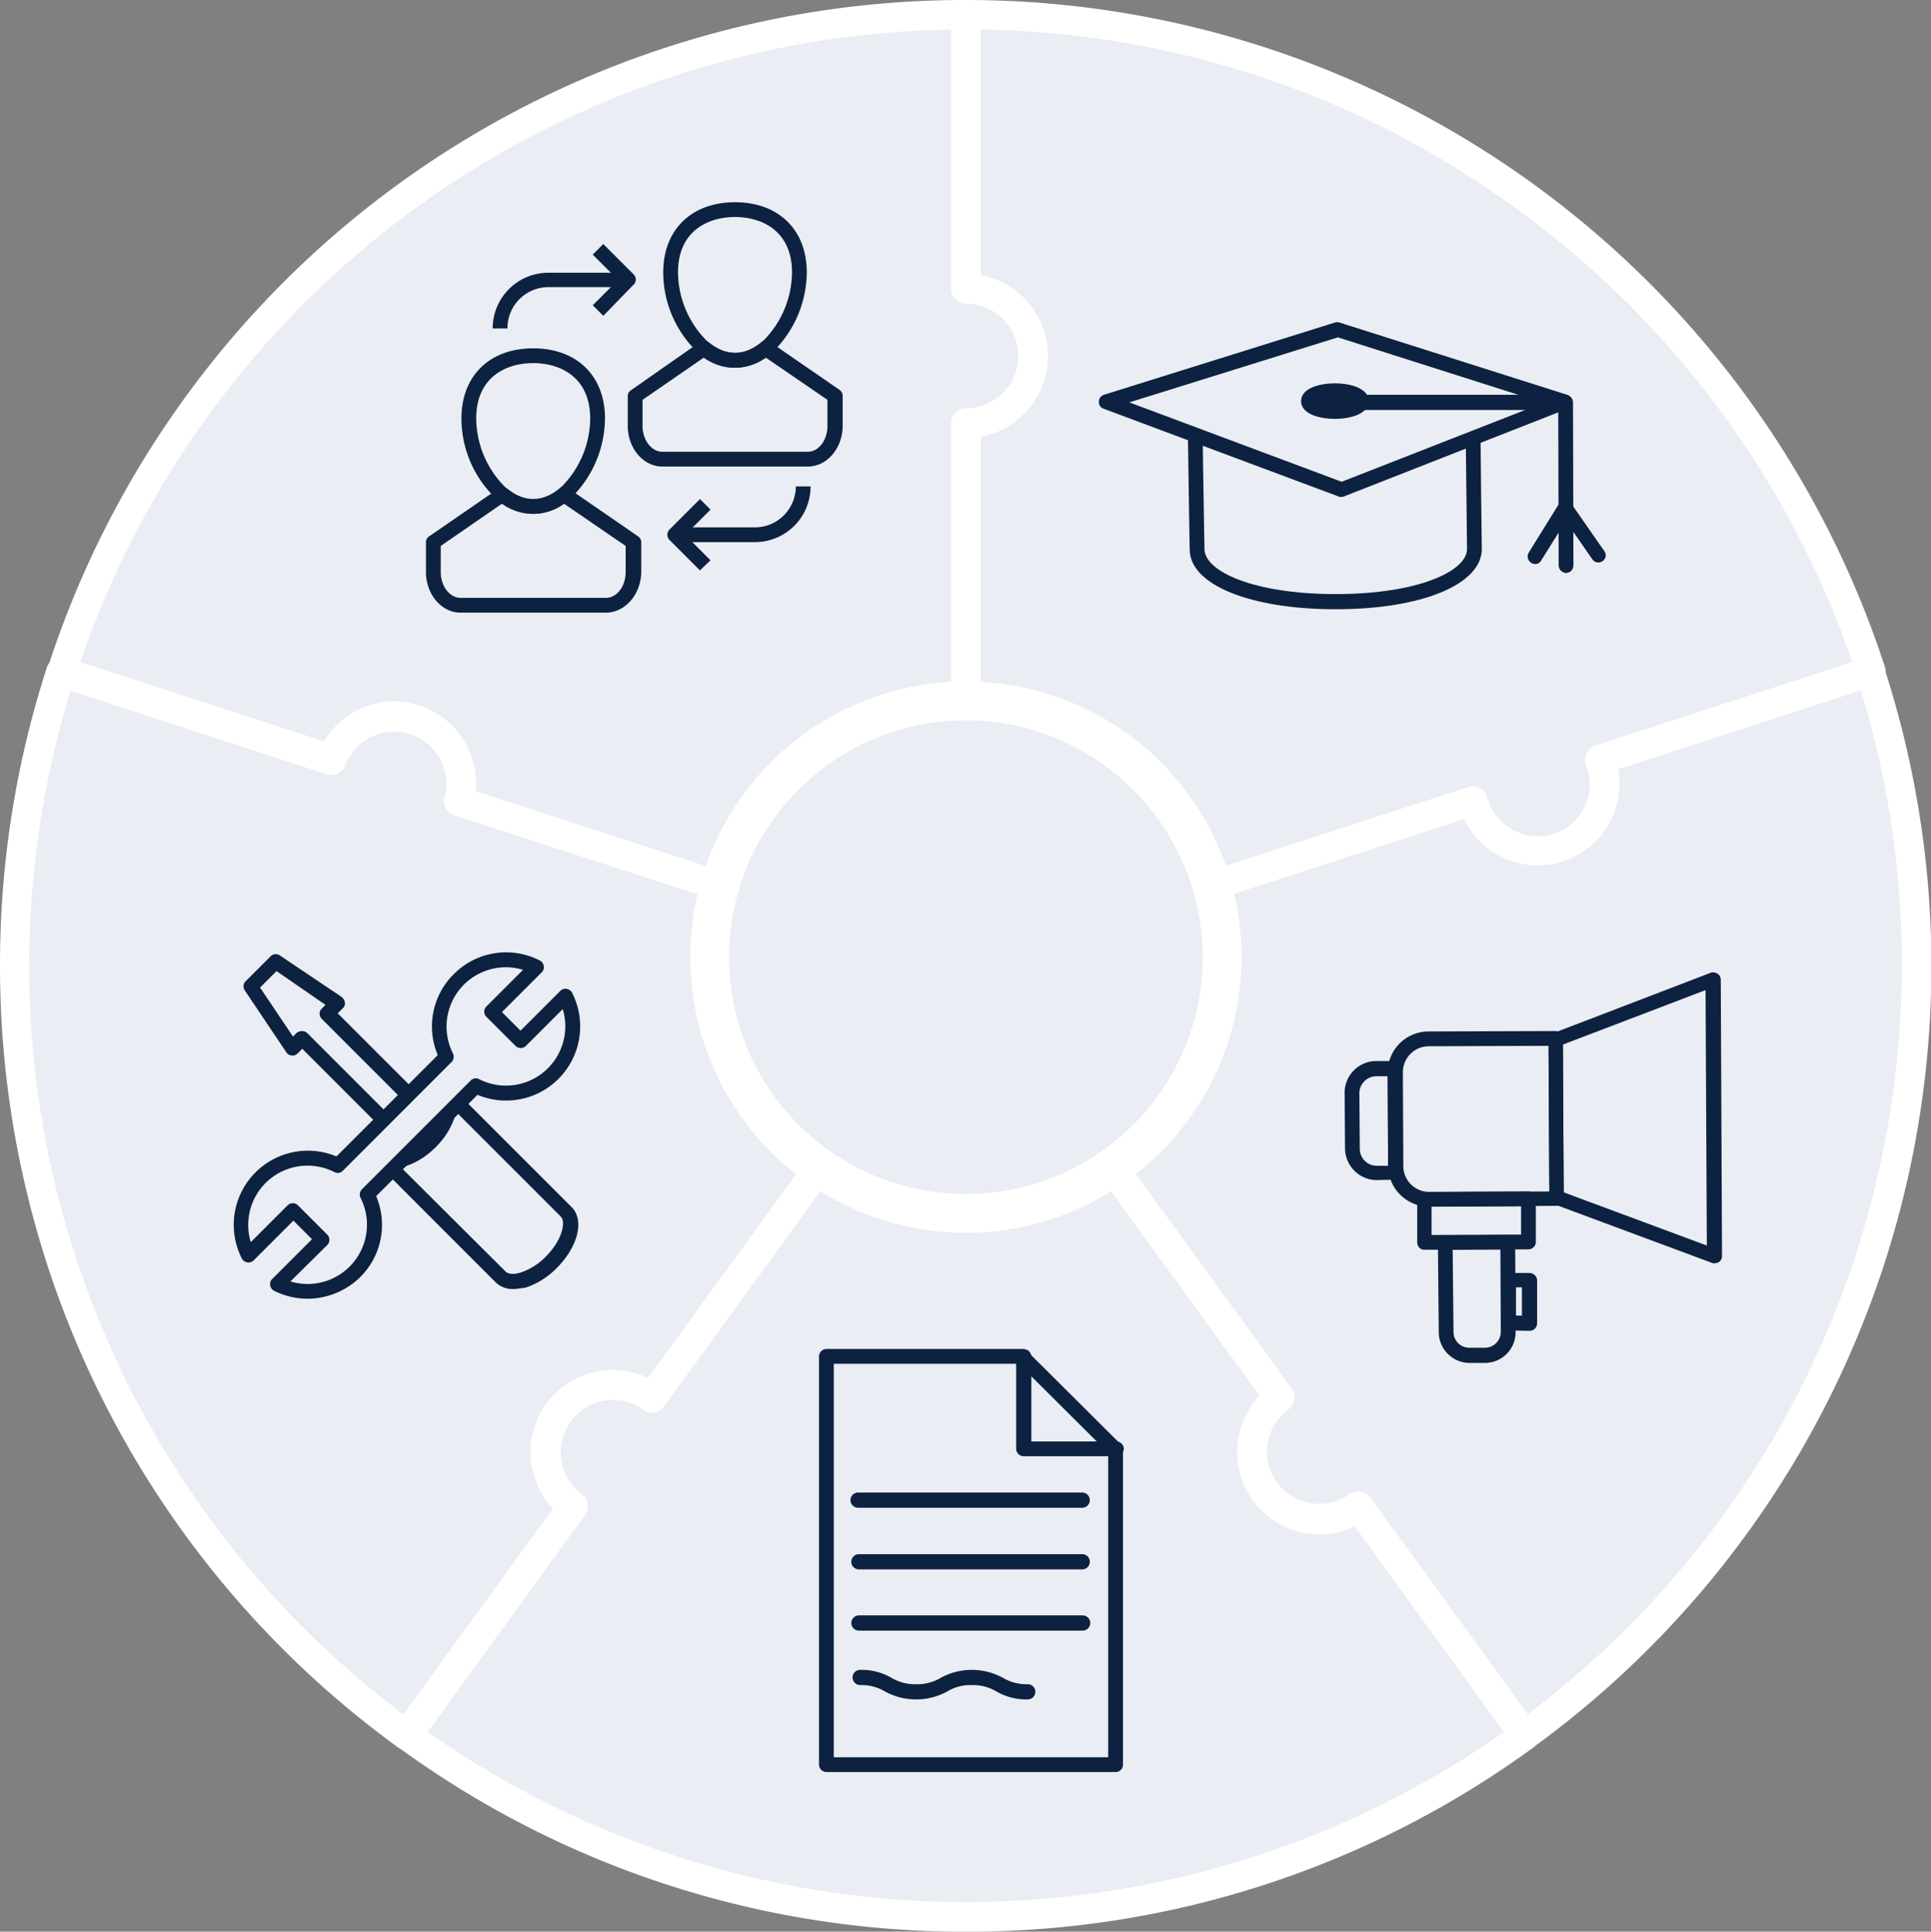 <svg xmlns="http://www.w3.org/2000/svg" viewBox="-2314 -9242 377.027 377.109">
  <rect x="-2314" y="-9242" width="377.027" height="377.109" fill="#808080" stroke="none"/>
  <defs>
    <style>
      .cls-1 {
        fill: #eaedf3;
      }

      .cls-2 {
        fill: #fff;
      }

      .cls-3 {
        fill: #0d2240;
      }
    </style>
  </defs>
  <g id="Group_175" data-name="Group 175" transform="translate(-2314 -9242)">
    <g id="Group_152" data-name="Group 152" transform="translate(185.711)">
      <path id="Path_449" data-name="Path 449" class="cls-1" d="M352.872,149.563a13.086,13.086,0,0,1-24.893,8.078,1.939,1.939,0,0,1-.165-.659L228.9,189.128V83.208A13.106,13.106,0,0,0,228.9,57V3.5A185.758,185.758,0,0,1,405.544,131.758L352.79,148.9A.93.93,0,0,0,352.872,149.563Z" transform="translate(-225.933 -0.615)"/>
      <path id="Path_450" data-name="Path 450" class="cls-2" d="M228.185,191.481a2.738,2.738,0,0,1-1.731-.577A2.889,2.889,0,0,1,225.3,188.6v-106a2.921,2.921,0,0,1,2.885-2.885,10.221,10.221,0,0,0,0-20.442,2.921,2.921,0,0,1-2.885-2.885V2.885A2.921,2.921,0,0,1,228.185,0,188.7,188.7,0,0,1,407.631,130.237a2.893,2.893,0,0,1-1.813,3.627l-50.2,16.321a16.377,16.377,0,0,1-1.484,10.056,16.073,16.073,0,0,1-9.314,7.913,15.723,15.723,0,0,1-12.2-.989,15.507,15.507,0,0,1-7.089-7.254l-96.359,31.323A2.85,2.85,0,0,1,228.185,191.481Zm2.885-106.25v99.326l95.2-30.911a2.94,2.94,0,0,1,3.709,2.061,1.172,1.172,0,0,0,.165.495,9.856,9.856,0,0,0,5.111,5.935,9.964,9.964,0,0,0,7.831.577,9.856,9.856,0,0,0,5.935-5.111,9.964,9.964,0,0,0,.577-7.831c-.082-.165-.082-.33-.165-.495a3.191,3.191,0,0,1,.082-2.308,2.812,2.812,0,0,1,1.731-1.484l50.034-16.238a183.027,183.027,0,0,0-64.624-87.786A181.3,181.3,0,0,0,231.07,5.77V53.743a16.009,16.009,0,0,1,0,31.488Z" transform="translate(-225.3)"/>
    </g>
    <g id="Group_153" data-name="Group 153" transform="translate(9.171)">
      <path id="Path_451" data-name="Path 451" class="cls-1" d="M204.267,70.1a13.086,13.086,0,0,1-13.106,13.106v105.92L92.247,156.981A13.1,13.1,0,0,0,67.354,148.9L14.6,131.758A185.577,185.577,0,0,1,191.161,3.5V57A13.086,13.086,0,0,1,204.267,70.1Z" transform="translate(-11.736 -0.615)"/>
      <path id="Path_452" data-name="Path 452" class="cls-2" d="M190.551,191.481a3.506,3.506,0,0,1-.907-.165L90.73,159.169a2.83,2.83,0,0,1-1.9-3.462,10.191,10.191,0,0,0-19.371-6.265,2.956,2.956,0,0,1-3.627,1.731L13.083,134.028a2.893,2.893,0,0,1-1.813-3.627A188.15,188.15,0,0,1,190.551,0a2.921,2.921,0,0,1,2.885,2.885V53.743a16.009,16.009,0,0,1,0,31.488V188.6a2.777,2.777,0,0,1-1.154,2.308A3.6,3.6,0,0,1,190.551,191.481Zm-95.7-37.01,92.814,30.169V82.593a2.921,2.921,0,0,1,2.885-2.885,10.221,10.221,0,0,0,0-20.442,2.921,2.921,0,0,1-2.885-2.885V5.77A182.735,182.735,0,0,0,17.616,129.248l47.644,15.5a15.884,15.884,0,0,1,18.711-7.006A16.17,16.17,0,0,1,94.852,154.471Z" transform="translate(-11.126)"/>
    </g>
    <g id="Group_154" data-name="Group 154" transform="translate(0 128.362)">
      <path id="Path_453" data-name="Path 453" class="cls-1" d="M189.211,216.57l-61.244,84.324a13.1,13.1,0,0,0-15.414,21.184L79.993,366.754A185.431,185.431,0,0,1,3.5,216.57a183.354,183.354,0,0,1,9.067-57.37l52.754,17.145a13.1,13.1,0,0,1,24.893,8.078Z" transform="translate(-0.615 -156.336)"/>
      <path id="Path_454" data-name="Path 454" class="cls-2" d="M79.378,369.029a2.738,2.738,0,0,1-1.731-.577A188.4,188.4,0,0,1,0,215.96a188.107,188.107,0,0,1,9.15-58.277,2.794,2.794,0,0,1,1.4-1.649,2.963,2.963,0,0,1,2.226-.165l50.364,16.4a16,16,0,0,1,29.674,9.644l96.524,31.405a2.671,2.671,0,0,1,1.813,1.813,2.855,2.855,0,0,1-.412,2.555l-61.244,84.324a2.891,2.891,0,0,1-4.039.659,10.205,10.205,0,1,0-12.035,16.486,2.891,2.891,0,0,1,.659,4.039L81.6,367.875a2.6,2.6,0,0,1-1.9,1.154ZM13.766,162.216A182.709,182.709,0,0,0,78.8,362.1l29.18-40.225a16.023,16.023,0,0,1,18.546-25.47l57.37-78.966-95.2-30.911a2.83,2.83,0,0,1-1.9-3.462,10.191,10.191,0,0,0-19.371-6.265,2.956,2.956,0,0,1-3.627,1.731Z" transform="translate(0 -155.726)"/>
    </g>
    <g id="Group_155" data-name="Group 155" transform="translate(76.531 185.711)">
      <path id="Path_455" data-name="Path 455" class="cls-1" d="M314.67,378.984a185.739,185.739,0,0,1-218.27,0l32.477-44.676a13.1,13.1,0,0,1,15.414-21.184L205.535,228.8l61.244,84.324a13.1,13.1,0,0,0,15.414,21.184h0Z" transform="translate(-93.47 -225.915)"/>
      <path id="Path_456" data-name="Path 456" class="cls-2" d="M204.91,416.7A187.187,187.187,0,0,1,94.044,380.677a2.891,2.891,0,0,1-.659-4.039L124.3,334.105a16.023,16.023,0,0,1,18.546-25.47l59.76-82.181a2.889,2.889,0,0,1,2.308-1.154h0a2.777,2.777,0,0,1,2.308,1.154l61.244,84.324a2.891,2.891,0,0,1-.659,4.039A10.205,10.205,0,1,0,279.838,331.3a3.108,3.108,0,0,1,1.731-.577,2.776,2.776,0,0,1,2.308,1.154l32.477,44.841a2.891,2.891,0,0,1-.659,4.039A187.242,187.242,0,0,1,204.91,416.7ZM99.814,377.71a182.859,182.859,0,0,0,210.192,0l-29.18-40.225a16.023,16.023,0,0,1-18.546-25.47l-57.37-78.966-58.936,81.109a2.891,2.891,0,0,1-4.039.659A10.205,10.205,0,0,0,129.9,331.3a2.891,2.891,0,0,1,.659,4.039Z" transform="translate(-92.846 -225.3)"/>
    </g>
    <g id="Group_156" data-name="Group 156" transform="translate(185.662 128.362)">
      <path id="Path_457" data-name="Path 457" class="cls-1" d="M414.428,216.605a185.7,185.7,0,0,1-76.493,150.267L305.458,322.2h0a13.1,13.1,0,1,1-15.414-21.184L228.8,216.688l98.914-32.147c.082.247.082.412.165.659a13.086,13.086,0,1,0,24.893-8.078,4.022,4.022,0,0,0-.247-.577L405.279,159.4A179.272,179.272,0,0,1,414.428,216.605Z" transform="translate(-225.866 -156.371)"/>
      <path id="Path_458" data-name="Path 458" class="cls-2" d="M337.31,369.029H336.9a2.757,2.757,0,0,1-1.9-1.154l-30.911-42.533a16.023,16.023,0,0,1-18.546-25.47l-59.761-82.181a2.83,2.83,0,0,1,1.4-4.369L326.1,181.175a2.94,2.94,0,0,1,3.709,2.061,1.172,1.172,0,0,0,.165.495,9.856,9.856,0,0,0,5.111,5.935,9.964,9.964,0,0,0,7.831.577,9.856,9.856,0,0,0,5.935-5.111,9.964,9.964,0,0,0,.577-7.831c-.082-.165-.082-.33-.165-.495a3.191,3.191,0,0,1,.082-2.308,2.812,2.812,0,0,1,1.731-1.484l52.754-17.145a2.992,2.992,0,0,1,2.226.165,2.753,2.753,0,0,1,1.4,1.649,188.527,188.527,0,0,1-68.58,210.852A2.537,2.537,0,0,1,337.31,369.029Zm-32.477-50.446a2.776,2.776,0,0,1,2.308,1.154l30.746,42.286a183.174,183.174,0,0,0,65.036-199.889l-47.4,15.414a16.377,16.377,0,0,1-1.484,10.056,16.073,16.073,0,0,1-9.314,7.913,15.723,15.723,0,0,1-12.2-.989,15.507,15.507,0,0,1-7.089-7.254l-92.567,30.086,58.936,81.109a2.891,2.891,0,0,1-.659,4.039,10.205,10.205,0,0,0,12.035,16.486A3.486,3.486,0,0,1,304.833,318.583Z" transform="translate(-225.241 -155.726)"/>
    </g>
    <g id="Group_157" data-name="Group 157" transform="translate(134.77 133.039)">
      <circle id="Ellipse_89" data-name="Ellipse 89" class="cls-1" cx="50.034" cy="50.034" r="50.034" transform="translate(3.792 3.792)"/>
      <path id="Path_459" data-name="Path 459" class="cls-2" d="M217.326,269.051a53.826,53.826,0,1,1,53.826-53.826A53.894,53.894,0,0,1,217.326,269.051Zm0-100.068a46.242,46.242,0,1,0,46.242,46.242A46.33,46.33,0,0,0,217.326,168.983Z" transform="translate(-163.5 -161.4)"/>
    </g>
    <g id="Group_174" data-name="Group 174" transform="translate(45.625 39.483)">
      <g id="Group_164" data-name="Group 164" transform="translate(37.546)">
        <g id="Group_160" data-name="Group 160">
          <g id="Group_158" data-name="Group 158" transform="translate(0 28.52)">
            <path id="Path_460" data-name="Path 460" class="cls-3" d="M123.313,114.812a10.688,10.688,0,0,1-6.924-2.72,4.129,4.129,0,0,1-.659-.577A21.552,21.552,0,0,1,109.3,96.183c0-8.325,5.523-13.683,14.013-13.683s14.013,5.358,14.013,13.683a21.9,21.9,0,0,1-6.429,15.332c-.247.165-.412.412-.659.577A10.371,10.371,0,0,1,123.313,114.812Zm0-29.427c-5.358,0-11.128,2.8-11.128,10.8a19.1,19.1,0,0,0,5.523,13.271,2.185,2.185,0,0,0,.495.412c3.3,2.72,6.924,2.72,10.221,0a2.185,2.185,0,0,1,.495-.412,19.1,19.1,0,0,0,5.523-13.271C134.441,88.27,128.753,85.385,123.313,85.385Z" transform="translate(-102.376 -82.5)"/>
            <path id="Path_461" data-name="Path 461" class="cls-3" d="M136.014,139.883H107.659c-3.709,0-6.759-3.544-6.759-7.913v-5.852a1.315,1.315,0,0,1,.659-1.154l13.518-9.314a1.49,1.49,0,0,1,1.731.082c3.3,2.72,6.924,2.72,10.221,0a1.49,1.49,0,0,1,1.731-.082l13.518,9.314a1.42,1.42,0,0,1,.659,1.154v5.852C142.856,136.339,139.806,139.883,136.014,139.883ZM103.785,126.86v5.111c0,2.72,1.731,5.028,3.874,5.028h28.355c2.143,0,3.874-2.226,3.874-5.028V126.86l-12.035-8.243a10.266,10.266,0,0,1-12.117,0Z" transform="translate(-100.9 -88.283)"/>
          </g>
          <g id="Group_159" data-name="Group 159" transform="translate(39.401)">
            <path id="Path_462" data-name="Path 462" class="cls-3" d="M171.113,80.212a10.688,10.688,0,0,1-6.924-2.72c-.165-.165-.412-.33-.659-.577A21.552,21.552,0,0,1,157.1,61.583c0-8.325,5.523-13.683,14.013-13.683s14.013,5.358,14.013,13.683A21.9,21.9,0,0,1,178.7,76.915c-.247.165-.412.412-.659.577A10.688,10.688,0,0,1,171.113,80.212Zm0-29.427c-5.358,0-11.128,2.8-11.128,10.8a19.1,19.1,0,0,0,5.523,13.271,2.185,2.185,0,0,0,.495.412c3.3,2.72,6.924,2.72,10.221,0a2.185,2.185,0,0,1,.495-.412,19.1,19.1,0,0,0,5.523-13.271C182.241,53.588,176.471,50.785,171.113,50.785Z" transform="translate(-150.176 -47.9)"/>
            <path id="Path_463" data-name="Path 463" class="cls-3" d="M183.814,105.266H155.459c-3.709,0-6.759-3.544-6.759-7.913V91.5a1.316,1.316,0,0,1,.659-1.154l13.436-9.4a1.49,1.49,0,0,1,1.731.082c3.3,2.72,6.924,2.72,10.221,0a1.49,1.49,0,0,1,1.731-.082L190,90.264a1.42,1.42,0,0,1,.659,1.154V97.27C190.656,101.721,187.606,105.266,183.814,105.266ZM151.585,92.242v5.111c0,2.72,1.731,5.028,3.874,5.028h28.355c2.143,0,3.874-2.226,3.874-5.028V92.242L175.654,84a10.266,10.266,0,0,1-12.117,0Z" transform="translate(-148.7 -53.666)"/>
          </g>
        </g>
        <g id="Group_163" data-name="Group 163" transform="translate(13.024 8.16)">
          <g id="Group_161" data-name="Group 161">
            <path id="Path_464" data-name="Path 464" class="cls-3" d="M119.585,75.481H116.7A10.87,10.87,0,0,1,127.581,64.6h15.661v2.8H127.581A8.021,8.021,0,0,0,119.585,75.481Z" transform="translate(-116.7 -58.995)"/>
            <path id="Path_465" data-name="Path 465" class="cls-3" d="M142.461,71.813,140.4,69.752l4.946-4.946L140.4,59.861l2.061-2.061,5.935,5.935a1.521,1.521,0,0,1,.412.989,1.365,1.365,0,0,1-.412.989Z" transform="translate(-120.864 -57.8)"/>
          </g>
          <g id="Group_162" data-name="Group 162" transform="translate(34.105 47.314)">
            <path id="Path_466" data-name="Path 466" class="cls-3" d="M175.461,126.081H159.8V123.2h15.661a8,8,0,0,0,8-8h2.885A10.87,10.87,0,0,1,175.461,126.081Z" transform="translate(-158.378 -115.2)"/>
            <path id="Path_467" data-name="Path 467" class="cls-3" d="M164.443,132.13l-5.935-5.935a1.443,1.443,0,0,1,0-2.061l5.935-5.935,2.061,2.061-4.946,4.946,4.946,4.946Z" transform="translate(-158.075 -115.727)"/>
          </g>
        </g>
      </g>
      <g id="Group_166" data-name="Group 166" transform="translate(168.926 23.43)">
        <path id="Path_468" data-name="Path 468" class="cls-3" d="M307.612,110.43a1.045,1.045,0,0,1-.495-.082L261.2,93.2a1.34,1.34,0,0,1-.907-1.4,1.411,1.411,0,0,1,.989-1.319l45.088-14.1a1.686,1.686,0,0,1,.907,0l44.429,14.1A1.411,1.411,0,0,1,352.7,91.8a1.523,1.523,0,0,1-.907,1.4l-43.687,17.145A2.917,2.917,0,0,1,307.612,110.43ZM266.233,91.966l41.461,15.5,39.4-15.414L306.952,79.272Z" transform="translate(-260.287 -76.325)"/>
        <path id="Path_469" data-name="Path 469" class="cls-3" d="M310.25,137.254c-16.733,0-28.52-4.781-28.52-11.7,0-.33-.247-14.013-.33-21.266l2.885-.082c0,2.143.33,21.019.33,21.266,0,4.369,9.562,8.82,25.635,8.82,15.991,0,25.635-4.451,25.635-8.82,0-.33-.165-14.013-.247-21.267h2.885c0,2.143.247,21.019.247,21.267C338.77,132.39,327.065,137.254,310.25,137.254Z" transform="translate(-263.997 -81.223)"/>
        <path id="Path_470" data-name="Path 470" class="cls-3" d="M361.072,128.285a1.52,1.52,0,0,1-1.484-1.4l-.082-30.416H315.984a1.484,1.484,0,0,1,0-2.967h44.923a1.52,1.52,0,0,1,1.484,1.4l.082,31.9a1.462,1.462,0,0,1-1.4,1.484Z" transform="translate(-269.813 -79.343)"/>
        <g id="Group_165" data-name="Group 165" transform="translate(39.494 11.931)">
          <ellipse id="Ellipse_90" data-name="Ellipse 90" class="cls-3" cx="5.111" cy="2.061" rx="5.111" ry="2.061" transform="translate(1.484 1.401)"/>
          <path id="Path_471" data-name="Path 471" class="cls-3" d="M314.794,97.724c-3.3,0-6.594-1.072-6.594-3.462s3.3-3.462,6.594-3.462,6.594,1.072,6.594,3.462S318.091,97.724,314.794,97.724Zm-3.3-3.462a9.709,9.709,0,0,0,6.594,0,8.711,8.711,0,0,0-3.3-.577A9.081,9.081,0,0,0,311.5,94.262Z" transform="translate(-308.2 -90.8)"/>
        </g>
        <path id="Path_472" data-name="Path 472" class="cls-3" d="M363.293,130.947a1.329,1.329,0,0,1-.742-.247,1.467,1.467,0,0,1-.495-1.978l5.935-9.562a1.42,1.42,0,0,1,1.154-.659,1.565,1.565,0,0,1,1.236.659l6.429,9.232a1.358,1.358,0,0,1-.33,1.978,1.427,1.427,0,0,1-1.978-.33l-5.193-7.5L364.53,130.2A1.36,1.36,0,0,1,363.293,130.947Z" transform="translate(-278.135 -83.736)"/>
      </g>
      <g id="Group_167" data-name="Group 167" transform="translate(216.91 150.346)">
        <path id="Path_473" data-name="Path 473" class="cls-3" d="M337.1,293.575a1.365,1.365,0,0,1-.989-.412,1.521,1.521,0,0,1-.412-.989v-8.408a1.462,1.462,0,0,1,1.4-1.484l20.36-.082a1.407,1.407,0,0,1,1.4,1.4v8.408a1.462,1.462,0,0,1-1.4,1.484l-20.36.082Zm1.4-8.408v5.523l17.475-.082v-5.523Z" transform="translate(-321.522 -239.416)"/>
        <path id="Path_474" data-name="Path 474" class="cls-3" d="M324.765,274.545a6.227,6.227,0,0,1-6.182-6.182l-.082-10.8a6.192,6.192,0,0,1,6.182-6.265h3.627a1.52,1.52,0,0,1,1.484,1.4l.082,20.36a1.365,1.365,0,0,1-.412.989,1.521,1.521,0,0,1-.989.412l-3.709.082Zm2.143-20.277h-2.226a3.325,3.325,0,0,0-3.3,3.38l.082,10.8a3.307,3.307,0,0,0,3.3,3.3h2.226Z" transform="translate(-318.5 -233.987)"/>
        <path id="Path_475" data-name="Path 475" class="cls-3" d="M357.1,312.71a1.365,1.365,0,0,1-.989-.412,1.521,1.521,0,0,1-.412-.989V302.9a1.365,1.365,0,0,1,.412-.989,1.521,1.521,0,0,1,.989-.412h4.039a1.52,1.52,0,0,1,1.484,1.4v8.408a1.462,1.462,0,0,1-1.4,1.484l-4.121-.082Zm1.4-8.408v5.523h1.154V304.3Z" transform="translate(-325.037 -242.808)"/>
        <path id="Path_476" data-name="Path 476" class="cls-3" d="M346.782,317.476a6.034,6.034,0,0,1-6.017-5.935l-.165-17.557a1.365,1.365,0,0,1,.412-.989,1.521,1.521,0,0,1,.989-.412l12.2-.082h0a1.52,1.52,0,0,1,1.484,1.4l.082,17.557a5.981,5.981,0,0,1-5.935,6.017Zm-3.3-22.091.165,16.074a3.062,3.062,0,0,0,3.132,3.05h2.967a3.1,3.1,0,0,0,3.132-3.132L352.8,295.3Z" transform="translate(-322.383 -241.226)"/>
        <path id="Path_477" data-name="Path 477" class="cls-3" d="M399.194,287.092a1.045,1.045,0,0,1-.495-.082l-30.828-11.458a1.413,1.413,0,0,1-.907-1.319l-.165-30.746a1.337,1.337,0,0,1,.907-1.319l30.746-11.787a1.515,1.515,0,0,1,1.319.165,1.42,1.42,0,0,1,.659,1.154l.247,53.991a1.442,1.442,0,0,1-.577,1.154A2.148,2.148,0,0,1,399.194,287.092Zm-29.427-13.848,27.943,10.386-.247-49.869L369.6,244.395Z" transform="translate(-326.987 -230.296)"/>
        <path id="Path_478" data-name="Path 478" class="cls-3" d="M336.778,278.49a8.04,8.04,0,0,1-8-7.913l-.082-18.3a7.986,7.986,0,0,1,7.913-8h0l24.811-.082h0a1.52,1.52,0,0,1,1.484,1.4l.165,31.323a1.365,1.365,0,0,1-.412.989,1.521,1.521,0,0,1-.989.412l-24.893.165Zm-.082-31.323a5.066,5.066,0,0,0-5.028,5.111l.082,18.3a5.066,5.066,0,0,0,5.111,5.028l23.41-.082-.165-28.438Z" transform="translate(-320.292 -232.739)"/>
      </g>
      <g id="Group_168" data-name="Group 168" transform="translate(114.286 223.875)">
        <path id="Path_479" data-name="Path 479" class="cls-3" d="M251.947,402.093H195.484A1.478,1.478,0,0,1,194,400.609V320.984a1.478,1.478,0,0,1,1.484-1.484h38.164a1.365,1.365,0,0,1,.989.412l18.3,18.217a1.521,1.521,0,0,1,.412.989v61.574A1.444,1.444,0,0,1,251.947,402.093Zm-55.062-2.885h53.578V339.777l-17.475-17.392h-36.1Z" transform="translate(-194 -319.5)"/>
        <path id="Path_480" data-name="Path 480" class="cls-3" d="M260.153,340.437H242.184a1.478,1.478,0,0,1-1.484-1.484V320.984a1.484,1.484,0,0,1,2.967,0v16.568h16.568a1.478,1.478,0,0,1,1.484,1.484A1.535,1.535,0,0,1,260.153,340.437Z" transform="translate(-202.206 -319.5)"/>
        <path id="Path_481" data-name="Path 481" class="cls-3" d="M246.671,356.467H202.984a1.484,1.484,0,1,1,0-2.967h43.687a1.484,1.484,0,1,1,0,2.967Z" transform="translate(-195.318 -325.474)"/>
        <path id="Path_482" data-name="Path 482" class="cls-3" d="M246.771,371.067H203.084a1.484,1.484,0,0,1,0-2.967h43.687a1.484,1.484,0,0,1,0,2.967Z" transform="translate(-195.335 -328.04)"/>
        <path id="Path_483" data-name="Path 483" class="cls-3" d="M246.871,385.567H203.184a1.484,1.484,0,1,1,0-2.967h43.687a1.484,1.484,0,0,1,0,2.967Z" transform="translate(-195.353 -330.588)"/>
        <path id="Path_484" data-name="Path 484" class="cls-3" d="M236.125,401.27a11.606,11.606,0,0,1-6.1-1.566,8.983,8.983,0,0,0-4.781-1.236,8.763,8.763,0,0,0-4.781,1.236,12.661,12.661,0,0,1-12.2,0,8.983,8.983,0,0,0-4.781-1.236,1.484,1.484,0,1,1,0-2.967,11.607,11.607,0,0,1,6.1,1.566,8.983,8.983,0,0,0,4.781,1.236,8.763,8.763,0,0,0,4.781-1.236,12.661,12.661,0,0,1,12.2,0,8.983,8.983,0,0,0,4.781,1.236,1.484,1.484,0,1,1,0,2.967Z" transform="translate(-195.406 -332.855)"/>
      </g>
      <g id="Group_173" data-name="Group 173" transform="translate(0 146.434)">
        <g id="Group_171" data-name="Group 171" transform="translate(1.92 0.354)">
          <g id="Group_170" data-name="Group 170">
            <path id="Path_485" data-name="Path 485" class="cls-3" d="M115.766,296.791a4.659,4.659,0,0,1-3.462-1.319l-.082-.082h0l-23.41-23.41a1.393,1.393,0,0,1,0-1.978,1.443,1.443,0,0,1,2.061,0c.577.577,1.566.659,2.885.247a13.363,13.363,0,0,0,8.078-8.078c.412-1.319.33-2.39-.247-2.885a1.393,1.393,0,0,1,0-1.978,1.443,1.443,0,0,1,2.061,0l23.41,23.41h0l.082.082c2.555,2.555,1.236,7.748-2.885,11.87a15.239,15.239,0,0,1-6.182,3.874C117.25,296.626,116.426,296.791,115.766,296.791Zm-1.649-3.544a.081.081,0,0,1,.082.082c.577.577,1.649.659,2.967.247a12.162,12.162,0,0,0,4.946-3.132c3.05-3.05,4.039-6.677,2.885-7.831-.082,0-.082-.082-.165-.165l-20.277-20.277c-.082.165-.082.412-.165.577a14.9,14.9,0,0,1-3.874,6.182,15.239,15.239,0,0,1-6.182,3.874c-.165.082-.412.082-.577.165Z" transform="translate(-63.078 -231.409)"/>
            <path id="Path_486" data-name="Path 486" class="cls-3" d="M88.277,262.018a3.608,3.608,0,0,1-2.638-1.072L69.154,244.46l-.907.907a1.435,1.435,0,0,1-2.226-.247l-8.078-12.035a1.385,1.385,0,0,1,.165-1.813l4.863-4.863a1.385,1.385,0,0,1,1.813-.165l12.035,8.078a1.832,1.832,0,0,1,.659,1.072,1.28,1.28,0,0,1-.412,1.154l-.989.989,16.486,16.486a3.683,3.683,0,0,1,0,5.275l-1.649,1.649A3.608,3.608,0,0,1,88.277,262.018ZM69.154,241a1.521,1.521,0,0,1,.989.412l17.475,17.475a.8.8,0,0,0,1.154,0l1.649-1.649a.8.8,0,0,0,0-1.154L72.946,238.608a1.521,1.521,0,0,1-.412-.989,1.365,1.365,0,0,1,.412-.989l.742-.742-9.562-6.594-3.215,3.215,6.429,9.562.742-.742A1.813,1.813,0,0,1,69.154,241Z" transform="translate(-57.68 -225.98)"/>
            <g id="Group_169" data-name="Group 169" transform="translate(24.344 24.509)">
              <path id="Path_487" data-name="Path 487" class="cls-1" d="M102.583,258.215c1.9,1.9.659,6.347-2.885,9.891s-7.913,4.781-9.891,2.885c-1.484-1.484-1.072-4.286.659-7.171l1.649,1.649a2.24,2.24,0,0,0,3.215,0l1.649-1.649a2.24,2.24,0,0,0,0-3.215l-1.649-1.649C98.3,257.143,101.1,256.814,102.583,258.215Z" transform="translate(-87.509 -256)"/>
              <path id="Path_488" data-name="Path 488" class="cls-3" d="M91.983,273.012a4.659,4.659,0,0,1-3.462-1.319c-1.9-1.9-1.731-5.44.495-8.9a1.505,1.505,0,0,1,1.072-.659,1.211,1.211,0,0,1,1.154.412l1.649,1.649a.8.8,0,0,0,1.154,0l1.649-1.649a.8.8,0,0,0,0-1.154l-1.649-1.649a1.28,1.28,0,0,1-.412-1.154,1.832,1.832,0,0,1,.659-1.072c3.544-2.226,7.006-2.39,8.9-.495,1.319,1.319,1.649,3.38.989,5.77a14.9,14.9,0,0,1-3.874,6.182C97.753,271.529,94.538,273.012,91.983,273.012Zm-1.4-7.089c-.659,1.649-.742,3.05-.082,3.709.577.577,1.566.659,2.885.247a13.363,13.363,0,0,0,8.078-8.078c.412-1.319.33-2.39-.247-2.885-.659-.659-2.061-.577-3.709.082l.247.247a3.683,3.683,0,0,1,0,5.275L96.1,266.171a3.683,3.683,0,0,1-5.275,0Z" transform="translate(-87.213 -255.713)"/>
            </g>
          </g>
        </g>
        <g id="Group_172" data-name="Group 172">
          <path id="Path_489" data-name="Path 489" class="cls-1" d="M99.63,231.088a12.97,12.97,0,0,1,15.084-2.39l-8.737,8.737,5.688,5.688,8.737-8.737a12.993,12.993,0,0,1-17.475,17.475L81.66,273.127A12.993,12.993,0,0,1,64.185,290.6l8.737-8.737-5.688-5.688L58.5,284.914a12.95,12.95,0,0,1,2.39-15.084,13.1,13.1,0,0,1,15.084-2.39l21.267-21.266A12.97,12.97,0,0,1,99.63,231.088Z" transform="translate(-55.655 -225.855)"/>
          <path id="Path_490" data-name="Path 490" class="cls-3" d="M69.816,293.182a14.618,14.618,0,0,1-6.594-1.566,1.452,1.452,0,0,1-.742-1.072,1.361,1.361,0,0,1,.412-1.236l7.748-7.748-3.627-3.627-7.748,7.748a1.435,1.435,0,0,1-1.236.412,1.452,1.452,0,0,1-1.072-.742A14.473,14.473,0,0,1,75.421,265.4L95.2,245.621A14.361,14.361,0,0,1,98.336,229.8h0a14.4,14.4,0,0,1,16.815-2.638,1.452,1.452,0,0,1,.742,1.072,1.361,1.361,0,0,1-.412,1.236l-7.748,7.748,3.627,3.627,7.748-7.748a1.435,1.435,0,0,1,1.236-.412,1.452,1.452,0,0,1,1.072.742,14.473,14.473,0,0,1-18.464,19.948L83.17,273.152a14.361,14.361,0,0,1-3.132,15.826A14.767,14.767,0,0,1,69.816,293.182Zm-3.38-3.38A11.577,11.577,0,0,0,80.12,273.482a1.5,1.5,0,0,1,.247-1.649l21.266-21.266a1.382,1.382,0,0,1,1.649-.247A11.577,11.577,0,0,0,119.6,236.637l-7.171,7.171a1.443,1.443,0,0,1-2.061,0l-5.688-5.688a1.393,1.393,0,0,1,0-1.978l7.171-7.171a11.577,11.577,0,0,0-13.683,16.321,1.5,1.5,0,0,1-.247,1.649L76.658,268.207a1.382,1.382,0,0,1-1.649.247,11.577,11.577,0,0,0-16.321,13.683l7.171-7.171a1.443,1.443,0,0,1,2.061,0l5.688,5.688a1.443,1.443,0,0,1,0,2.061Z" transform="translate(-55.351 -225.551)"/>
        </g>
      </g>
    </g>
  </g>
</svg>
